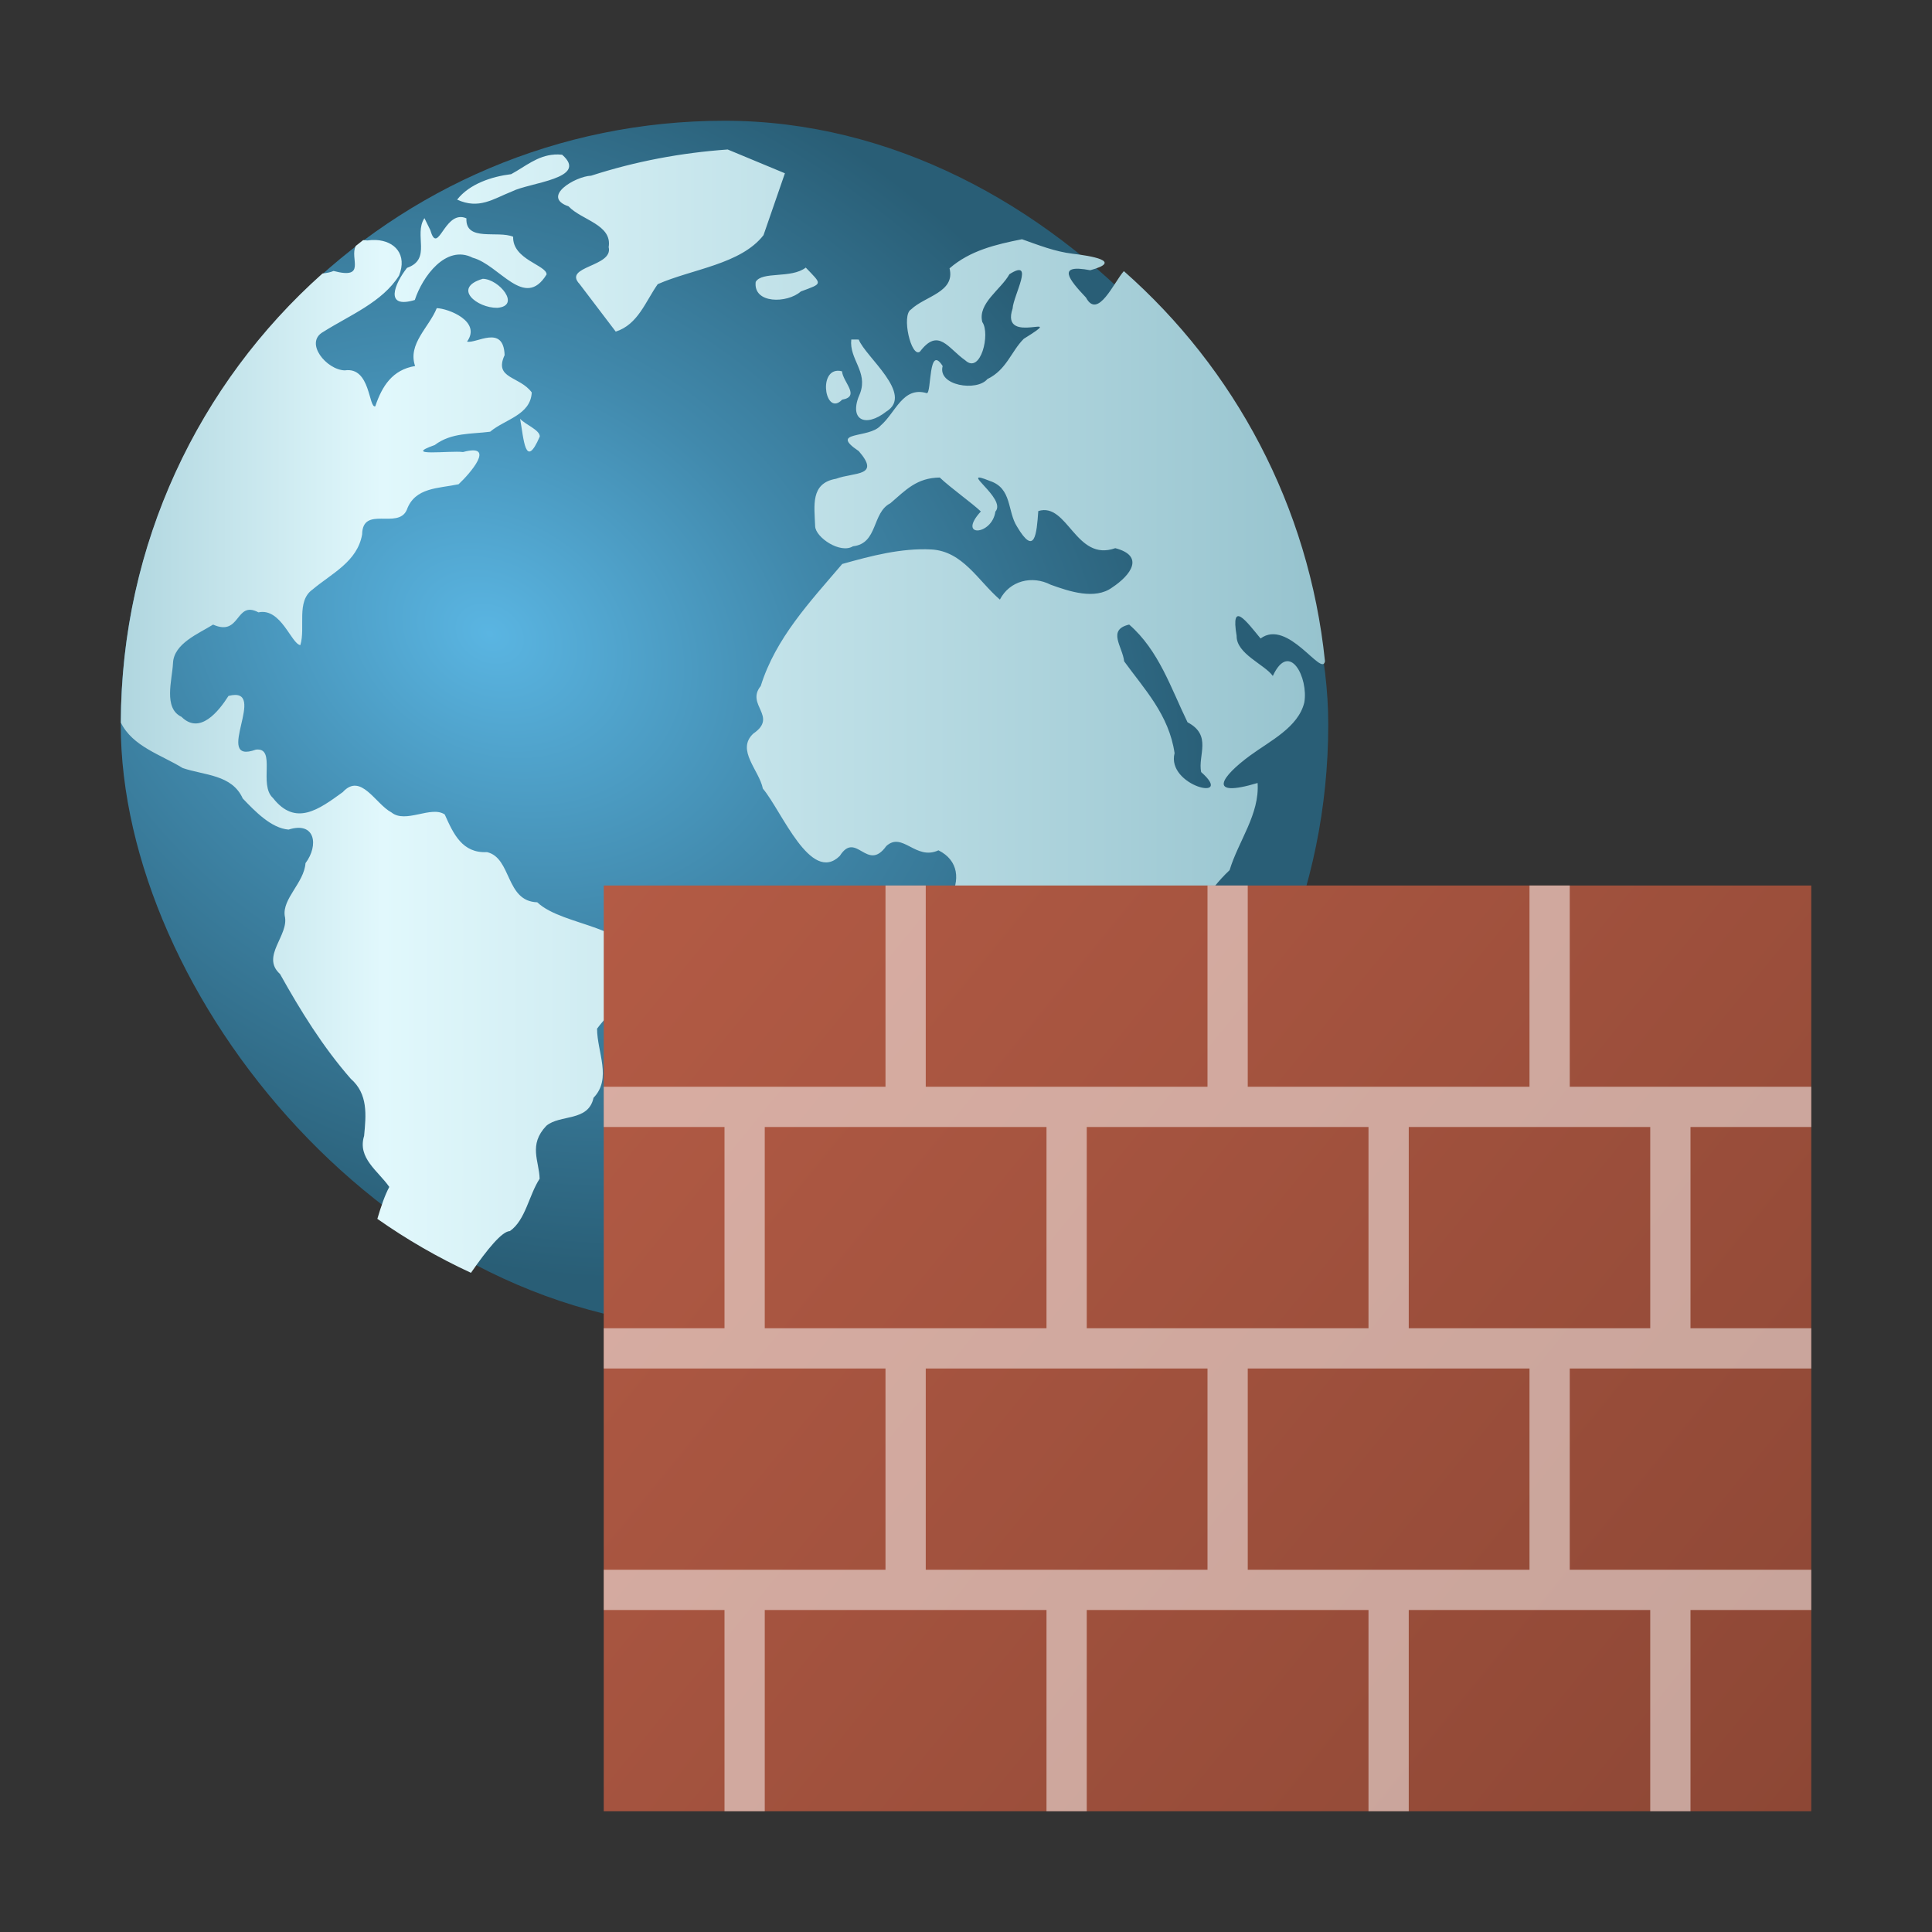 <?xml version="1.0" encoding="UTF-8" standalone="no"?>
<!-- Created with Inkscape (http://www.inkscape.org/) -->

<svg
   width="48"
   height="48"
   viewBox="0 0 48 48"
   version="1.1"
   id="svg2535"
   inkscape:version="1.3.2 (091e20ef0f, 2023-11-25, custom)"
   sodipodi:docname="preferences-security-firewall.svg"
   xmlns:inkscape="http://www.inkscape.org/namespaces/inkscape"
   xmlns:sodipodi="http://sodipodi.sourceforge.net/DTD/sodipodi-0.dtd"
   xmlns:xlink="http://www.w3.org/1999/xlink"
   xmlns="http://www.w3.org/2000/svg"
   xmlns:svg="http://www.w3.org/2000/svg">
  <rect x="0" y="0" width="48" height="48" fill="#333333" stroke="none"/>
  <sodipodi:namedview
     id="namedview2537"
     pagecolor="#ffffff"
     bordercolor="#000000"
     borderopacity="0.25"
     inkscape:showpageshadow="2"
     inkscape:pageopacity="0.0"
     inkscape:pagecheckerboard="0"
     inkscape:deskcolor="#d1d1d1"
     inkscape:document-units="px"
     showgrid="false"
     inkscape:zoom="17.083333"
     inkscape:cx="23.970732"
     inkscape:cy="24"
     inkscape:window-width="1920"
     inkscape:window-height="1017"
     inkscape:window-x="0"
     inkscape:window-y="0"
     inkscape:window-maximized="1"
     inkscape:current-layer="svg2535" />
  <defs
     id="defs2532">
    <radialGradient
       id="radialGradient875"
       cx="20.107"
       cy="28.705"
       r="28"
       gradientTransform="matrix(0.592,0.334,-0.263,0.466,7.815,-4.348)"
       gradientUnits="userSpaceOnUse">
      <stop
         stop-color="#5ab5e2"
         offset="0"
         id="stop2" />
      <stop
         stop-color="#4189ac"
         offset=".459"
         id="stop4" />
      <stop
         stop-color="#295e76"
         offset="1"
         id="stop6" />
    </radialGradient>
    <linearGradient
       id="linearGradient883"
       x1="4"
       x2="59.861"
       y1="31.36"
       y2="31.36"
       gradientTransform="matrix(0.536,0,0,0.536,0.858,0.821)"
       gradientUnits="userSpaceOnUse">
      <stop
         stop-color="#b0d6df"
         offset="0"
         id="stop9" />
      <stop
         stop-color="#e1f8fc"
         offset=".217"
         id="stop11" />
      <stop
         stop-color="#96c3ce"
         offset="1"
         id="stop13" />
    </linearGradient>
    <radialGradient
       id="radialGradient875-3"
       cx="20.107"
       cy="28.705"
       r="28"
       gradientTransform="matrix(0.513,0.29,-0.228,0.404,6.173,-4.368)"
       gradientUnits="userSpaceOnUse">
      <stop
         stop-color="#5ab5e2"
         offset="0"
         id="stop2-6" />
      <stop
         stop-color="#4189ac"
         offset=".459"
         id="stop4-7" />
      <stop
         stop-color="#295e76"
         offset="1"
         id="stop6-5" />
    </radialGradient>
    <linearGradient
       inkscape:collect="always"
       xlink:href="#linearGradient937"
       id="linearGradient939"
       x1="60"
       y1="59.656"
       x2="20"
       y2="28"
       gradientUnits="userSpaceOnUse"
       gradientTransform="matrix(0.75,0,0,0.727,3e-7,1.656)" />
    <linearGradient
       inkscape:collect="always"
       id="linearGradient937">
      <stop
         style="stop-color:#8d4735;stop-opacity:1;"
         offset="0"
         id="stop933" />
      <stop
         style="stop-color:#b35b45;stop-opacity:1;"
         offset="1"
         id="stop935" />
    </linearGradient>
  </defs>
  <rect
     x="3"
     y="3"
     width="30"
     height="30"
     rx="15"
     ry="15"
     fill="url(#radialGradient875)"
     id="rect30"
     style="fill:url(#radialGradient875);stroke-width:0.536" />
  <path
     id="path32"
     style="fill:url(#linearGradient883);stroke-width:0.536"
     d="m 18.079,3.714 c -1.157,0.082 -2.288,0.294 -3.392,0.651 -0.394,0.015 -1.252,0.524 -0.561,0.762 0.321,0.343 1.089,0.451 0.996,1.012 0.124,0.493 -1.146,0.471 -0.723,0.917 0.3,0.394 0.599,0.789 0.899,1.183 0.553,-0.178 0.736,-0.742 1.043,-1.179 0.855,-0.377 2.063,-0.492 2.628,-1.217 C 19.146,5.331 19.324,4.818 19.501,4.305 19.026,4.108 18.553,3.911 18.079,3.714 Z m -4.304,0.126 c -0.425,0.027 -0.729,0.3 -1.075,0.487 -0.487,0.06 -1.036,0.242 -1.343,0.633 0.546,0.248 0.89,-0.016 1.361,-0.203 0.438,-0.224 1.928,-0.319 1.248,-0.913 -0.066,-0.007 -0.131,-0.008 -0.192,-0.005 z M 11.401,5.396 C 11.002,5.455 10.861,6.307 10.691,5.716 10.643,5.617 10.594,5.519 10.545,5.42 10.272,5.836 10.736,6.437 10.112,6.655 9.805,7.045 9.537,7.685 10.306,7.453 10.494,6.876 11.079,6.065 11.744,6.403 12.414,6.583 13.033,7.709 13.58,6.818 13.58,6.586 12.73,6.45 12.749,5.882 12.37,5.72 11.56,6.015 11.588,5.425 11.52,5.394 11.458,5.387 11.401,5.396 Z m 13.988,0.548 c -0.647,0.129 -1.288,0.279 -1.798,0.723 0.148,0.593 -0.615,0.692 -0.956,1.021 -0.247,0.139 0.005,1.215 0.221,1.048 0.46,-0.607 0.697,-0.083 1.125,0.216 0.385,0.357 0.628,-0.663 0.424,-0.951 -0.12,-0.464 0.464,-0.808 0.674,-1.188 0.642,-0.412 0.099,0.525 0.079,0.852 -0.324,0.966 1.438,0.03 0.277,0.753 C 25.123,8.728 25.009,9.188 24.531,9.418 24.272,9.733 23.287,9.585 23.42,9.094 c -0.36,-0.564 -0.272,0.68 -0.394,0.674 -0.597,-0.178 -0.775,0.488 -1.149,0.807 -0.286,0.329 -1.296,0.124 -0.541,0.633 0.55,0.635 -0.11,0.518 -0.566,0.687 -0.643,0.111 -0.535,0.673 -0.518,1.179 0.01,0.279 0.627,0.693 0.94,0.498 0.625,-0.067 0.467,-0.834 0.928,-1.068 0.383,-0.328 0.652,-0.632 1.228,-0.64 0.266,0.254 0.803,0.635 1.021,0.843 -0.601,0.655 0.277,0.601 0.361,0.004 0.297,-0.329 -0.977,-1.102 -0.137,-0.762 0.556,0.183 0.429,0.752 0.676,1.136 0.44,0.743 0.486,0.187 0.527,-0.388 0.73,-0.229 0.929,1.274 1.913,0.922 0.738,0.194 0.387,0.67 -0.079,0.978 -0.426,0.31 -1.059,0.099 -1.526,-0.07 -0.462,-0.237 -1.019,-0.102 -1.262,0.37 -0.54,-0.466 -0.922,-1.205 -1.706,-1.246 -0.743,-0.038 -1.494,0.159 -2.211,0.361 -0.794,0.932 -1.654,1.84 -2.024,3.031 -0.384,0.472 0.441,0.754 -0.185,1.183 -0.435,0.406 0.147,0.91 0.237,1.366 0.469,0.556 1.187,2.381 1.911,1.674 0.407,-0.643 0.677,0.423 1.156,-0.246 0.403,-0.368 0.731,0.368 1.296,0.106 0.503,0.251 0.545,0.743 0.279,1.212 -0.171,0.477 0.739,0.673 0.48,1.23 -0.122,0.545 0.117,1.007 0.388,1.463 -0.601,0.628 -0.529,1.557 -0.379,2.344 0.294,1.078 0.716,2.159 0.674,3.295 0.527,0.138 0.916,-0.211 1.352,-0.394 0.832,0.118 1.284,-0.769 1.801,-1.278 -0.388,-0.522 0.319,-0.747 0.611,-1.084 -0.437,-0.378 -0.728,-0.744 -0.052,-1.039 0.312,-0.317 0.898,-0.498 1.001,-0.94 -0.269,-0.801 -0.116,-1.651 -0.155,-2.479 0.331,-0.668 0.682,-1.321 1.233,-1.837 0.219,-0.724 0.748,-1.388 0.696,-2.166 -1.283,0.384 -0.896,-0.163 -0.185,-0.683 0.493,-0.362 1.195,-0.699 1.345,-1.316 0.108,-0.609 -0.368,-1.555 -0.782,-0.66 -0.201,-0.285 -0.909,-0.549 -0.899,-0.996 -0.152,-0.902 0.243,-0.361 0.595,0.065 0.679,-0.503 1.527,0.974 1.6,0.566 C 32.52,12.571 30.67,9.157 27.922,6.736 27.677,7.008 27.276,7.949 26.982,7.394 26.563,6.95 26.232,6.549 27.086,6.714 27.923,6.487 27.09,6.356 26.651,6.304 26.211,6.252 25.804,6.09 25.389,5.943 Z M 9.339,5.963 c -0.067,-0.003 -0.139,7.214e-4 -0.212,0.011 l -0.081,-0.007 -0.023,-0.002 C 8.961,6.012 8.901,6.062 8.839,6.11 8.678,6.415 9.12,6.951 8.287,6.732 8.22,6.762 8.127,6.783 8.012,6.795 4.945,9.528 3.016,13.506 3.002,17.952 c 0.29,0.595 1.002,0.8 1.535,1.129 0.542,0.186 1.224,0.158 1.494,0.757 0.302,0.316 0.707,0.739 1.138,0.773 0.663,-0.212 0.756,0.389 0.421,0.834 -0.036,0.487 -0.576,0.879 -0.516,1.307 0.121,0.48 -0.605,1.008 -0.117,1.447 0.513,0.918 1.064,1.81 1.758,2.603 0.432,0.378 0.381,0.899 0.331,1.42 -0.171,0.55 0.348,0.868 0.626,1.267 -0.106,0.195 -0.204,0.478 -0.297,0.793 0.73,0.513 1.507,0.963 2.326,1.341 0.41,-0.592 0.772,-1.032 0.967,-1.037 0.39,-0.273 0.471,-0.89 0.739,-1.3 -0.009,-0.435 -0.286,-0.842 0.167,-1.316 0.341,-0.288 1.045,-0.095 1.172,-0.696 0.463,-0.477 0.088,-1.138 0.088,-1.717 0.36,-0.493 0.979,-0.872 0.91,-1.553 0.078,-1.016 -1.751,-0.971 -2.396,-1.587 -0.792,-0.023 -0.632,-1.103 -1.248,-1.246 -0.612,0.031 -0.833,-0.448 -1.05,-0.935 -0.337,-0.23 -0.972,0.236 -1.325,-0.052 C 9.325,19.973 8.967,19.188 8.517,19.679 7.925,20.108 7.343,20.544 6.781,19.825 6.417,19.497 6.874,18.565 6.358,18.624 5.257,19.022 6.708,17.025 5.677,17.29 5.433,17.673 4.965,18.263 4.51,17.81 4.053,17.595 4.278,16.895 4.298,16.476 c 0.02,-0.49 0.64,-0.734 0.996,-0.958 0.691,0.309 0.549,-0.612 1.127,-0.304 0.56,-0.119 0.814,0.78 1.041,0.814 0.134,-0.443 -0.109,-1.09 0.302,-1.381 0.48,-0.404 1.114,-0.691 1.233,-1.37 0.01,-0.725 0.89,-0.114 1.109,-0.608 0.201,-0.566 0.79,-0.531 1.287,-0.638 0.272,-0.252 0.953,-1.028 0.11,-0.8 -0.307,-0.042 -1.543,0.122 -0.703,-0.174 0.413,-0.313 0.913,-0.27 1.377,-0.331 0.366,-0.309 1.006,-0.412 1.034,-0.976 C 12.908,9.337 12.264,9.415 12.537,8.823 12.511,8.049 11.828,8.546 11.604,8.487 11.968,7.981 11.132,7.663 10.851,7.656 10.661,8.133 10.123,8.545 10.313,9.094 9.753,9.185 9.492,9.59 9.324,10.094 9.156,10.153 9.208,9.105 8.566,9.202 8.113,9.191 7.552,8.513 8.03,8.246 8.685,7.832 9.5,7.508 9.914,6.847 10.122,6.328 9.812,5.985 9.339,5.963 Z m 10.68,0.685 c -0.361,0.281 -1.09,0.085 -1.244,0.356 -0.065,0.547 0.783,0.538 1.122,0.237 0.554,-0.205 0.529,-0.166 0.122,-0.593 z m -8.025,0.279 c -0.768,0.226 -0.141,0.728 0.361,0.721 0.598,-0.048 0.042,-0.717 -0.361,-0.721 z m 9.156,1.508 c -0.055,0.489 0.415,0.797 0.221,1.33 -0.306,0.671 0.127,0.872 0.649,0.46 0.697,-0.427 -0.523,-1.363 -0.685,-1.789 z M 20.812,9.211 c -0.493,0.016 -0.293,1.142 0.11,0.719 0.464,-0.081 0.018,-0.438 -0.002,-0.705 -0.039,-0.01 -0.075,-0.015 -0.108,-0.014 z m -7.89,1.194 c 0.092,0.497 0.125,1.286 0.489,0.439 -4.99e-4,-0.165 -0.36,-0.294 -0.489,-0.439 z m 15.133,5.113 c 0.737,0.642 1.034,1.574 1.449,2.427 0.618,0.324 0.252,0.82 0.338,1.237 0.86,0.753 -0.87,0.351 -0.66,-0.471 -0.14,-0.954 -0.752,-1.59 -1.253,-2.281 -0.039,-0.365 -0.432,-0.783 0.126,-0.913 z" />
  <rect
     style="fill:url(#linearGradient939);fill-opacity:1;stroke-width:0.738;stroke-linecap:round;stroke-linejoin:round"
     id="rect377"
     width="30"
     height="23"
     x="15"
     y="22" />
  <path
     id="rect993"
     style="opacity:0.5;fill:#ffffff;fill-opacity:1;stroke-width:0.707;stroke-linecap:round;stroke-linejoin:round"
     d="m 22,22 v 5 h -7 v 1 h 3 v 5 h -3 v 1 h 7 v 5 h -7 v 1 h 3 v 5 h 1 v -5 h 7 v 5 h 1 v -5 h 7 v 5 h 1 v -5 h 6 v 5 h 1 v -5 h 3 v -1 h -6 v -5 h 6 v -1 h -3 v -5 h 3 v -1 h -6 v -5 h -1 v 5 h -7 v -5 h -1 v 5 h -7 v -5 z m -3,6 h 7 v 5 h -7 z m 8,0 h 7 v 5 h -7 z m 8,0 h 6 v 5 h -6 z m -12,6 h 7 v 5 h -7 z m 8,0 h 7 v 5 h -7 z"
     sodipodi:nodetypes="cccccccccccccccccccccccccccccccccccccccccccccccccccccccccccccccccccccccccc" />
</svg>
